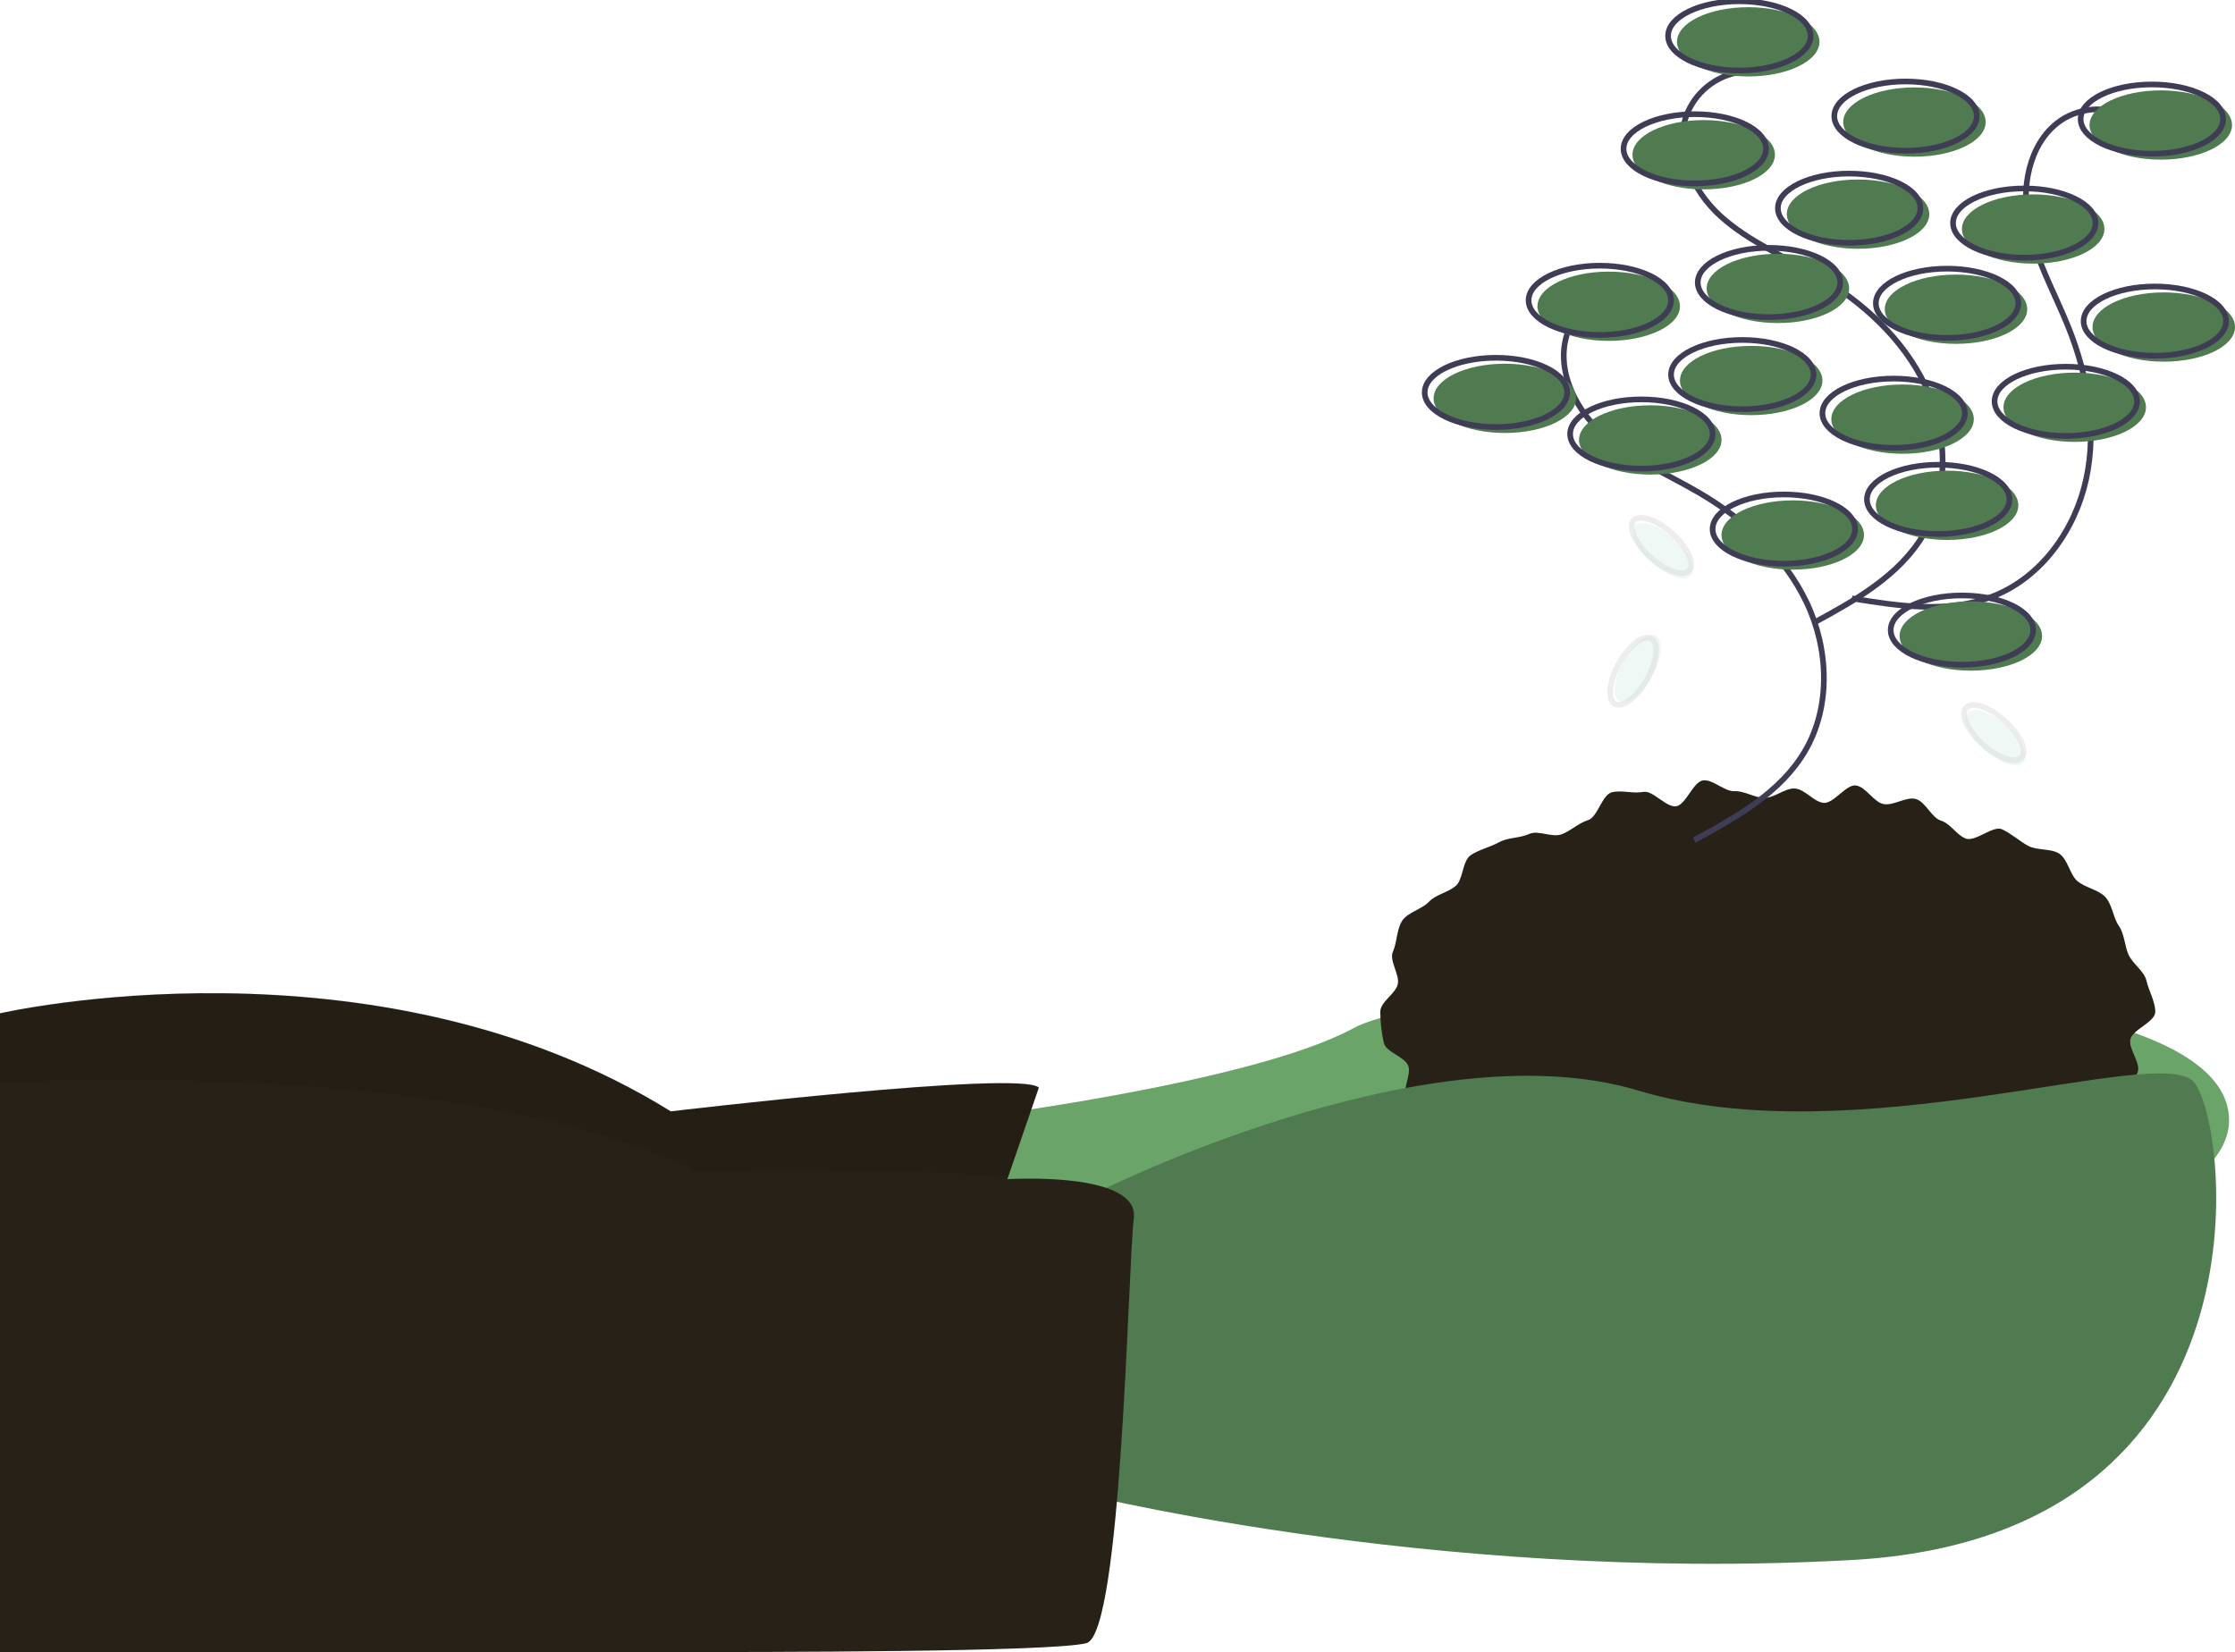 <svg width="395" height="292" viewBox="0 0 395 292" fill="none" xmlns="http://www.w3.org/2000/svg">
<g clip-path="url(#clip0)">
<path d="M168.386 198.007C168.386 198.007 220.843 191.705 239.203 181.729C257.563 171.752 393.951 167.026 393.951 198.007C393.951 228.988 237.105 242.64 237.105 242.64L154.748 237.914L168.386 198.007Z" fill="#6EA96D"/>
<path opacity="0.1" d="M168.386 198.007C168.386 198.007 220.843 191.705 239.203 181.729C257.563 171.752 393.951 167.026 393.951 198.007C393.951 228.988 237.105 242.64 237.105 242.64L154.748 237.914L168.386 198.007Z" fill="#507A4F"/>
<path d="M183.599 192.231L172.583 224.262L0 226.362V179.103C0 179.103 66.096 163.875 118.552 196.431C118.552 196.431 180.452 189.08 183.599 192.231Z" fill="#282117"/>
<path opacity="0.1" d="M183.599 192.179L172.583 224.21L0 226.311V179.051C0 179.051 66.096 163.823 118.552 196.38C118.552 196.38 180.452 189.028 183.599 192.179Z" fill="black"/>
<path d="M380.914 178.84C380.914 180.63 376.905 181.959 376.51 183.685C376.119 185.397 378.501 188.001 377.748 189.637C376.969 191.309 376.048 192.911 374.996 194.426C374.009 195.842 370.958 195.635 369.708 196.962C368.483 198.168 367.186 199.297 365.824 200.343C364.496 201.448 362.698 201.68 361.189 202.697C359.754 203.664 359.928 207.212 358.341 208.092C356.824 208.934 354.502 208.257 352.857 209.013C351.278 209.739 350.445 212.365 348.757 213.007C347.128 213.627 345.113 213.36 343.392 213.896C341.726 214.416 339.862 214.331 338.116 214.768C336.42 215.193 335.126 217.737 333.362 218.079C331.644 218.414 329.63 217.522 327.854 217.775C326.119 218.023 324.101 215.825 322.316 215.991C320.569 216.154 318.923 217.171 317.134 217.254C315.38 217.334 313.645 218.108 311.856 218.108C310.067 218.108 308.22 219.788 306.466 219.707C304.677 219.625 303.058 217.078 301.311 216.915C299.526 216.749 297.397 219.409 295.662 219.162C293.885 218.909 292.478 216.305 290.76 215.971C288.996 215.628 286.717 217.489 285.022 217.064C283.276 216.627 282.239 213.598 280.573 213.079C278.852 212.542 276.718 213.269 275.09 212.649C273.401 212.007 271.344 212.11 269.765 211.384C268.12 210.628 266.939 208.838 265.422 207.996C263.835 207.116 263.103 204.932 261.668 203.964C260.159 202.947 257.859 203.077 256.532 201.972C255.131 200.806 252.505 200.745 251.323 199.49C250.072 198.162 249.566 195.933 248.579 194.518C247.539 193.027 249.58 189.875 248.854 188.3C248.1 186.665 244.95 186 244.559 184.288C244.156 182.5 243.949 180.673 243.942 178.84C243.942 177.051 246.636 175.683 247.031 173.957C247.422 172.244 245.439 169.785 246.192 168.15C246.919 166.574 246.826 164.152 247.866 162.661C248.854 161.245 251.318 160.69 252.569 159.363C253.751 158.108 255.868 157.758 257.269 156.592C258.596 155.487 258.427 152.155 259.936 151.138C261.371 150.171 263.374 149.73 264.962 148.849C266.478 148.008 268.625 148.149 270.27 147.393C271.849 146.667 274.323 148.098 276.011 147.455C277.639 146.836 278.96 145.483 280.681 144.946C282.347 144.427 283.13 140.468 284.876 140.031C286.571 139.606 288.657 140.311 290.421 139.968C292.139 139.634 294.451 142.757 296.228 142.504C297.963 142.257 299.26 138.087 301.045 137.921C302.792 137.758 304.762 139.918 306.551 139.836C308.305 139.755 310.066 141.02 311.856 141.02C313.645 141.02 315.428 139.284 317.182 139.364C318.971 139.446 320.548 141.742 322.295 141.904C324.08 142.071 326.271 138.58 328.006 138.827C329.783 139.08 331.156 141.779 332.874 142.113C334.638 142.456 336.847 140.78 338.543 141.205C340.289 141.642 341.339 144.51 343.006 145.03C344.727 145.566 345.788 147.59 347.416 148.209C349.104 148.851 352.241 145.846 353.82 146.572C355.466 147.329 356.887 148.638 358.404 149.479C359.991 150.36 362.514 149.917 363.949 150.884C365.458 151.901 365.829 154.632 367.157 155.737C368.558 156.903 370.869 157.255 372.052 158.51C373.302 159.837 373.476 162.216 374.463 163.631C375.503 165.122 375.471 167.187 376.197 168.763C376.95 170.398 378.962 171.635 379.353 173.347C379.747 175.073 380.914 177.051 380.914 178.84Z" fill="#282117"/>
<path d="M191.992 211.659C191.992 211.659 251.268 181.203 289.562 192.756C327.855 204.308 381.361 184.354 387.656 191.18C393.951 198.007 402.869 271.521 327.331 275.722C251.793 279.923 187.271 263.119 187.271 263.119L191.992 211.659Z" fill="#507A4F"/>
<path d="M178.033 208.416C178.033 208.416 201.434 206.933 200.385 215.335C199.336 223.737 198.287 288.849 191.992 290.425C185.697 292 135.863 292 115.405 292H0V191.331C0 191.331 81.833 186.454 122.749 206.933C122.749 206.933 171.942 206.223 178.033 208.416Z" fill="#282117"/>
<path d="M287.663 50.956C285.427 51.082 283.27 51.83 281.435 53.114C279.599 54.399 278.158 56.17 277.271 58.229C274.673 64.516 278.019 71.902 283.041 76.487C288.064 81.072 294.515 83.692 300.377 87.137C308.251 91.764 315.326 98.187 319.265 106.431C323.205 114.676 323.624 124.889 318.993 132.765C314.695 140.076 306.88 144.451 299.426 148.487" stroke="#3F3D56" stroke-miterlimit="10"/>
<path d="M308.646 12.623C306.41 12.75 304.253 13.497 302.418 14.782C300.582 16.066 299.141 17.837 298.254 19.896C295.656 26.184 299.001 33.569 304.024 38.154C309.046 42.739 315.498 45.36 321.36 48.805C329.234 53.431 336.309 59.854 340.248 68.099C344.188 76.344 344.607 86.556 339.976 94.433C335.678 101.743 327.862 106.119 320.408 110.154" stroke="#3F3D56" stroke-miterlimit="10"/>
<path d="M377.635 21.439C375.79 20.169 373.628 19.439 371.391 19.33C369.154 19.221 366.931 19.738 364.971 20.823C359.071 24.202 357.2 32.092 358.367 38.795C359.535 45.498 363.033 51.524 365.562 57.84C368.958 66.323 370.625 75.738 368.698 84.671C366.771 93.605 360.856 101.937 352.378 105.327C344.508 108.474 335.653 107.144 327.291 105.767" stroke="#3F3D56" stroke-miterlimit="10"/>
<path d="M316.839 100.683C323.792 100.683 329.429 97.942 329.429 94.561C329.429 91.181 323.792 88.44 316.839 88.44C309.886 88.44 304.25 91.181 304.25 94.561C304.25 97.942 309.886 100.683 316.839 100.683Z" fill="#507A4F"/>
<path d="M315.266 99.632C322.219 99.632 327.855 96.892 327.855 93.511C327.855 90.131 322.219 87.39 315.266 87.39C308.313 87.39 302.676 90.131 302.676 93.511C302.676 96.892 308.313 99.632 315.266 99.632Z" stroke="#3F3D56" stroke-miterlimit="10"/>
<path d="M344.117 95.432C351.07 95.432 356.707 92.691 356.707 89.311C356.707 85.93 351.07 83.189 344.117 83.189C337.164 83.189 331.527 85.93 331.527 89.311C331.527 92.691 337.164 95.432 344.117 95.432Z" fill="#507A4F"/>
<path d="M342.543 94.382C349.496 94.382 355.133 91.641 355.133 88.26C355.133 84.88 349.496 82.139 342.543 82.139C335.59 82.139 329.953 84.88 329.953 88.26C329.953 91.641 335.59 94.382 342.543 94.382Z" stroke="#3F3D56" stroke-miterlimit="10"/>
<path d="M348.313 118.536C355.266 118.536 360.903 115.796 360.903 112.415C360.903 109.034 355.266 106.294 348.313 106.294C341.36 106.294 335.724 109.034 335.724 112.415C335.724 115.796 341.36 118.536 348.313 118.536Z" fill="#507A4F"/>
<path d="M346.74 117.486C353.693 117.486 359.329 114.745 359.329 111.365C359.329 107.984 353.693 105.244 346.74 105.244C339.787 105.244 334.15 107.984 334.15 111.365C334.15 114.745 339.787 117.486 346.74 117.486Z" stroke="#3F3D56" stroke-miterlimit="10"/>
<path d="M345.691 60.775C352.644 60.775 358.28 58.034 358.28 54.654C358.28 51.273 352.644 48.532 345.691 48.532C338.738 48.532 333.101 51.273 333.101 54.654C333.101 58.034 338.738 60.775 345.691 60.775Z" fill="#507A4F"/>
<path d="M344.117 59.725C351.07 59.725 356.707 56.984 356.707 53.603C356.707 50.223 351.07 47.482 344.117 47.482C337.164 47.482 331.527 50.223 331.527 53.603C331.527 56.984 337.164 59.725 344.117 59.725Z" stroke="#3F3D56" stroke-miterlimit="10"/>
<path d="M314.216 57.099C321.17 57.099 326.806 54.359 326.806 50.978C326.806 47.597 321.17 44.857 314.216 44.857C307.263 44.857 301.627 47.597 301.627 50.978C301.627 54.359 307.263 57.099 314.216 57.099Z" fill="#507A4F"/>
<path d="M312.643 56.049C319.596 56.049 325.232 53.309 325.232 49.928C325.232 46.547 319.596 43.807 312.643 43.807C305.69 43.807 300.053 46.547 300.053 49.928C300.053 53.309 305.69 56.049 312.643 56.049Z" stroke="#3F3D56" stroke-miterlimit="10"/>
<path d="M328.38 43.972C335.333 43.972 340.969 41.231 340.969 37.85C340.969 34.47 335.333 31.729 328.38 31.729C321.427 31.729 315.79 34.47 315.79 37.85C315.79 41.231 321.427 43.972 328.38 43.972Z" fill="#507A4F"/>
<path d="M326.806 42.921C333.759 42.921 339.396 40.181 339.396 36.8C339.396 33.42 333.759 30.679 326.806 30.679C319.853 30.679 314.216 33.42 314.216 36.8C314.216 40.181 319.853 42.921 326.806 42.921Z" stroke="#3F3D56" stroke-miterlimit="10"/>
<path d="M359.329 46.597C366.282 46.597 371.919 43.857 371.919 40.476C371.919 37.095 366.282 34.355 359.329 34.355C352.376 34.355 346.74 37.095 346.74 40.476C346.74 43.857 352.376 46.597 359.329 46.597Z" fill="#507A4F"/>
<path d="M357.756 45.547C364.709 45.547 370.345 42.806 370.345 39.426C370.345 36.045 364.709 33.305 357.756 33.305C350.803 33.305 345.166 36.045 345.166 39.426C345.166 42.806 350.803 45.547 357.756 45.547Z" stroke="#3F3D56" stroke-miterlimit="10"/>
<path d="M382.41 63.926C389.363 63.926 395 61.185 395 57.804C395 54.424 389.363 51.683 382.41 51.683C375.457 51.683 369.821 54.424 369.821 57.804C369.821 61.185 375.457 63.926 382.41 63.926Z" fill="#507A4F"/>
<path d="M380.837 62.875C387.79 62.875 393.426 60.135 393.426 56.754C393.426 53.373 387.79 50.633 380.837 50.633C373.884 50.633 368.247 53.373 368.247 56.754C368.247 60.135 373.884 62.875 380.837 62.875Z" stroke="#3F3D56" stroke-miterlimit="10"/>
<path d="M301.102 33.47C308.055 33.47 313.692 30.729 313.692 27.348C313.692 23.968 308.055 21.227 301.102 21.227C294.149 21.227 288.513 23.968 288.513 27.348C288.513 30.729 294.149 33.47 301.102 33.47Z" fill="#507A4F"/>
<path d="M299.529 32.419C306.482 32.419 312.118 29.679 312.118 26.298C312.118 22.918 306.482 20.177 299.529 20.177C292.575 20.177 286.939 22.918 286.939 26.298C286.939 29.679 292.575 32.419 299.529 32.419Z" stroke="#3F3D56" stroke-miterlimit="10"/>
<path d="M308.971 13.516C315.924 13.516 321.56 10.775 321.56 7.395C321.56 4.014 315.924 1.273 308.971 1.273C302.018 1.273 296.381 4.014 296.381 7.395C296.381 10.775 302.018 13.516 308.971 13.516Z" fill="#507A4F"/>
<path d="M307.397 12.466C314.35 12.466 319.987 9.725 319.987 6.344C319.987 2.964 314.35 0.223 307.397 0.223C300.444 0.223 294.807 2.964 294.807 6.344C294.807 9.725 300.444 12.466 307.397 12.466Z" stroke="#3F3D56" stroke-miterlimit="10"/>
<path d="M381.886 28.219C388.839 28.219 394.475 25.478 394.475 22.097C394.475 18.717 388.839 15.976 381.886 15.976C374.933 15.976 369.296 18.717 369.296 22.097C369.296 25.478 374.933 28.219 381.886 28.219Z" fill="#507A4F"/>
<path d="M380.312 27.168C387.265 27.168 392.902 24.428 392.902 21.047C392.902 17.666 387.265 14.926 380.312 14.926C373.359 14.926 367.722 17.666 367.722 21.047C367.722 24.428 373.359 27.168 380.312 27.168Z" stroke="#3F3D56" stroke-miterlimit="10"/>
<path d="M265.956 76.528C272.909 76.528 278.546 73.787 278.546 70.407C278.546 67.026 272.909 64.286 265.956 64.286C259.003 64.286 253.367 67.026 253.367 70.407C253.367 73.787 259.003 76.528 265.956 76.528Z" fill="#507A4F"/>
<path d="M264.382 75.478C271.336 75.478 276.972 72.737 276.972 69.357C276.972 65.976 271.336 63.235 264.382 63.235C257.429 63.235 251.793 65.976 251.793 69.357C251.793 72.737 257.429 75.478 264.382 75.478Z" stroke="#3F3D56" stroke-miterlimit="10"/>
<path d="M309.495 73.377C316.448 73.377 322.085 70.637 322.085 67.256C322.085 63.876 316.448 61.135 309.495 61.135C302.542 61.135 296.906 63.876 296.906 67.256C296.906 70.637 302.542 73.377 309.495 73.377Z" fill="#507A4F"/>
<path d="M307.922 72.327C314.875 72.327 320.511 69.587 320.511 66.206C320.511 62.825 314.875 60.085 307.922 60.085C300.969 60.085 295.332 62.825 295.332 66.206C295.332 69.587 300.969 72.327 307.922 72.327Z" stroke="#3F3D56" stroke-miterlimit="10"/>
<path d="M366.673 78.103C373.626 78.103 379.263 75.363 379.263 71.982C379.263 68.602 373.626 65.861 366.673 65.861C359.72 65.861 354.084 68.602 354.084 71.982C354.084 75.363 359.72 78.103 366.673 78.103Z" fill="#507A4F"/>
<path d="M365.1 77.053C372.053 77.053 377.689 74.313 377.689 70.932C377.689 67.551 372.053 64.811 365.1 64.811C358.147 64.811 352.51 67.551 352.51 70.932C352.51 74.313 358.147 77.053 365.1 77.053Z" stroke="#3F3D56" stroke-miterlimit="10"/>
<path d="M336.248 80.204C343.201 80.204 348.838 77.463 348.838 74.082C348.838 70.702 343.201 67.961 336.248 67.961C329.295 67.961 323.659 70.702 323.659 74.082C323.659 77.463 329.295 80.204 336.248 80.204Z" fill="#507A4F"/>
<path d="M334.675 79.153C341.628 79.153 347.264 76.413 347.264 73.032C347.264 69.652 341.628 66.911 334.675 66.911C327.722 66.911 322.085 69.652 322.085 73.032C322.085 76.413 327.722 79.153 334.675 79.153Z" stroke="#3F3D56" stroke-miterlimit="10"/>
<path d="M338.347 27.694C345.3 27.694 350.936 24.953 350.936 21.572C350.936 18.192 345.3 15.451 338.347 15.451C331.394 15.451 325.757 18.192 325.757 21.572C325.757 24.953 331.394 27.694 338.347 27.694Z" fill="#507A4F"/>
<path d="M336.773 26.643C343.726 26.643 349.363 23.903 349.363 20.522C349.363 17.142 343.726 14.401 336.773 14.401C329.82 14.401 324.183 17.142 324.183 20.522C324.183 23.903 329.82 26.643 336.773 26.643Z" stroke="#3F3D56" stroke-miterlimit="10"/>
<path d="M284.316 60.25C291.269 60.25 296.906 57.509 296.906 54.129C296.906 50.748 291.269 48.008 284.316 48.008C277.363 48.008 271.726 50.748 271.726 54.129C271.726 57.509 277.363 60.25 284.316 60.25Z" fill="#507A4F"/>
<path d="M282.742 59.2C289.695 59.2 295.332 56.459 295.332 53.078C295.332 49.698 289.695 46.957 282.742 46.957C275.789 46.957 270.153 49.698 270.153 53.078C270.153 56.459 275.789 59.2 282.742 59.2Z" stroke="#3F3D56" stroke-miterlimit="10"/>
<path d="M291.66 83.879C298.613 83.879 304.25 81.139 304.25 77.758C304.25 74.378 298.613 71.637 291.66 71.637C284.707 71.637 279.07 74.378 279.07 77.758C279.07 81.139 284.707 83.879 291.66 83.879Z" fill="#507A4F"/>
<path d="M290.086 82.829C297.039 82.829 302.676 80.089 302.676 76.708C302.676 73.327 297.039 70.587 290.086 70.587C283.133 70.587 277.497 73.327 277.497 76.708C277.497 80.089 283.133 82.829 290.086 82.829Z" stroke="#3F3D56" stroke-miterlimit="10"/>
<g opacity="0.3">
<path opacity="0.3" d="M291.953 119.554C293.73 116.371 294.054 113.166 292.677 112.396C291.3 111.625 288.743 113.581 286.966 116.764C285.189 119.947 284.865 123.152 286.242 123.922C287.619 124.693 290.176 122.737 291.953 119.554Z" fill="#57B894"/>
<path opacity="0.3" d="M291.123 120.035C292.9 116.852 293.224 113.647 291.847 112.877C290.47 112.106 287.913 114.062 286.136 117.245C284.359 120.428 284.035 123.633 285.412 124.403C286.789 125.174 289.346 123.218 291.123 120.035Z" stroke="#3F3D56" stroke-miterlimit="10"/>
</g>
<g opacity="0.3">
<path opacity="0.3" d="M357.576 134.813C358.628 133.636 357.28 130.711 354.566 128.279C351.852 125.847 348.798 124.83 347.746 126.007C346.694 127.183 348.042 130.109 350.756 132.54C353.471 134.972 356.524 135.989 357.576 134.813Z" fill="#57B894"/>
<path opacity="0.3" d="M357.288 133.897C358.34 132.72 356.993 129.795 354.278 127.363C351.564 124.931 348.511 123.914 347.459 125.091C346.407 126.267 347.754 129.193 350.469 131.624C353.183 134.056 356.236 135.074 357.288 133.897Z" stroke="#3F3D56" stroke-miterlimit="10"/>
</g>
<g opacity="0.3">
<path opacity="0.3" d="M298.824 101.731C299.876 100.555 298.529 97.629 295.814 95.198C293.1 92.766 290.047 91.749 288.995 92.925C287.943 94.102 289.29 97.027 292.005 99.459C294.719 101.891 297.772 102.908 298.824 101.731Z" fill="#57B894"/>
<path opacity="0.3" d="M298.537 100.815C299.589 99.639 298.241 96.713 295.527 94.282C292.812 91.85 289.759 90.833 288.707 92.009C287.655 93.186 289.003 96.111 291.717 98.543C294.431 100.975 297.485 101.992 298.537 100.815Z" stroke="#3F3D56" stroke-miterlimit="10"/>
</g>
</g>
<defs>
<clipPath id="clip0">
<rect width="395" height="292" fill="white"/>
</clipPath>
</defs>
</svg>
